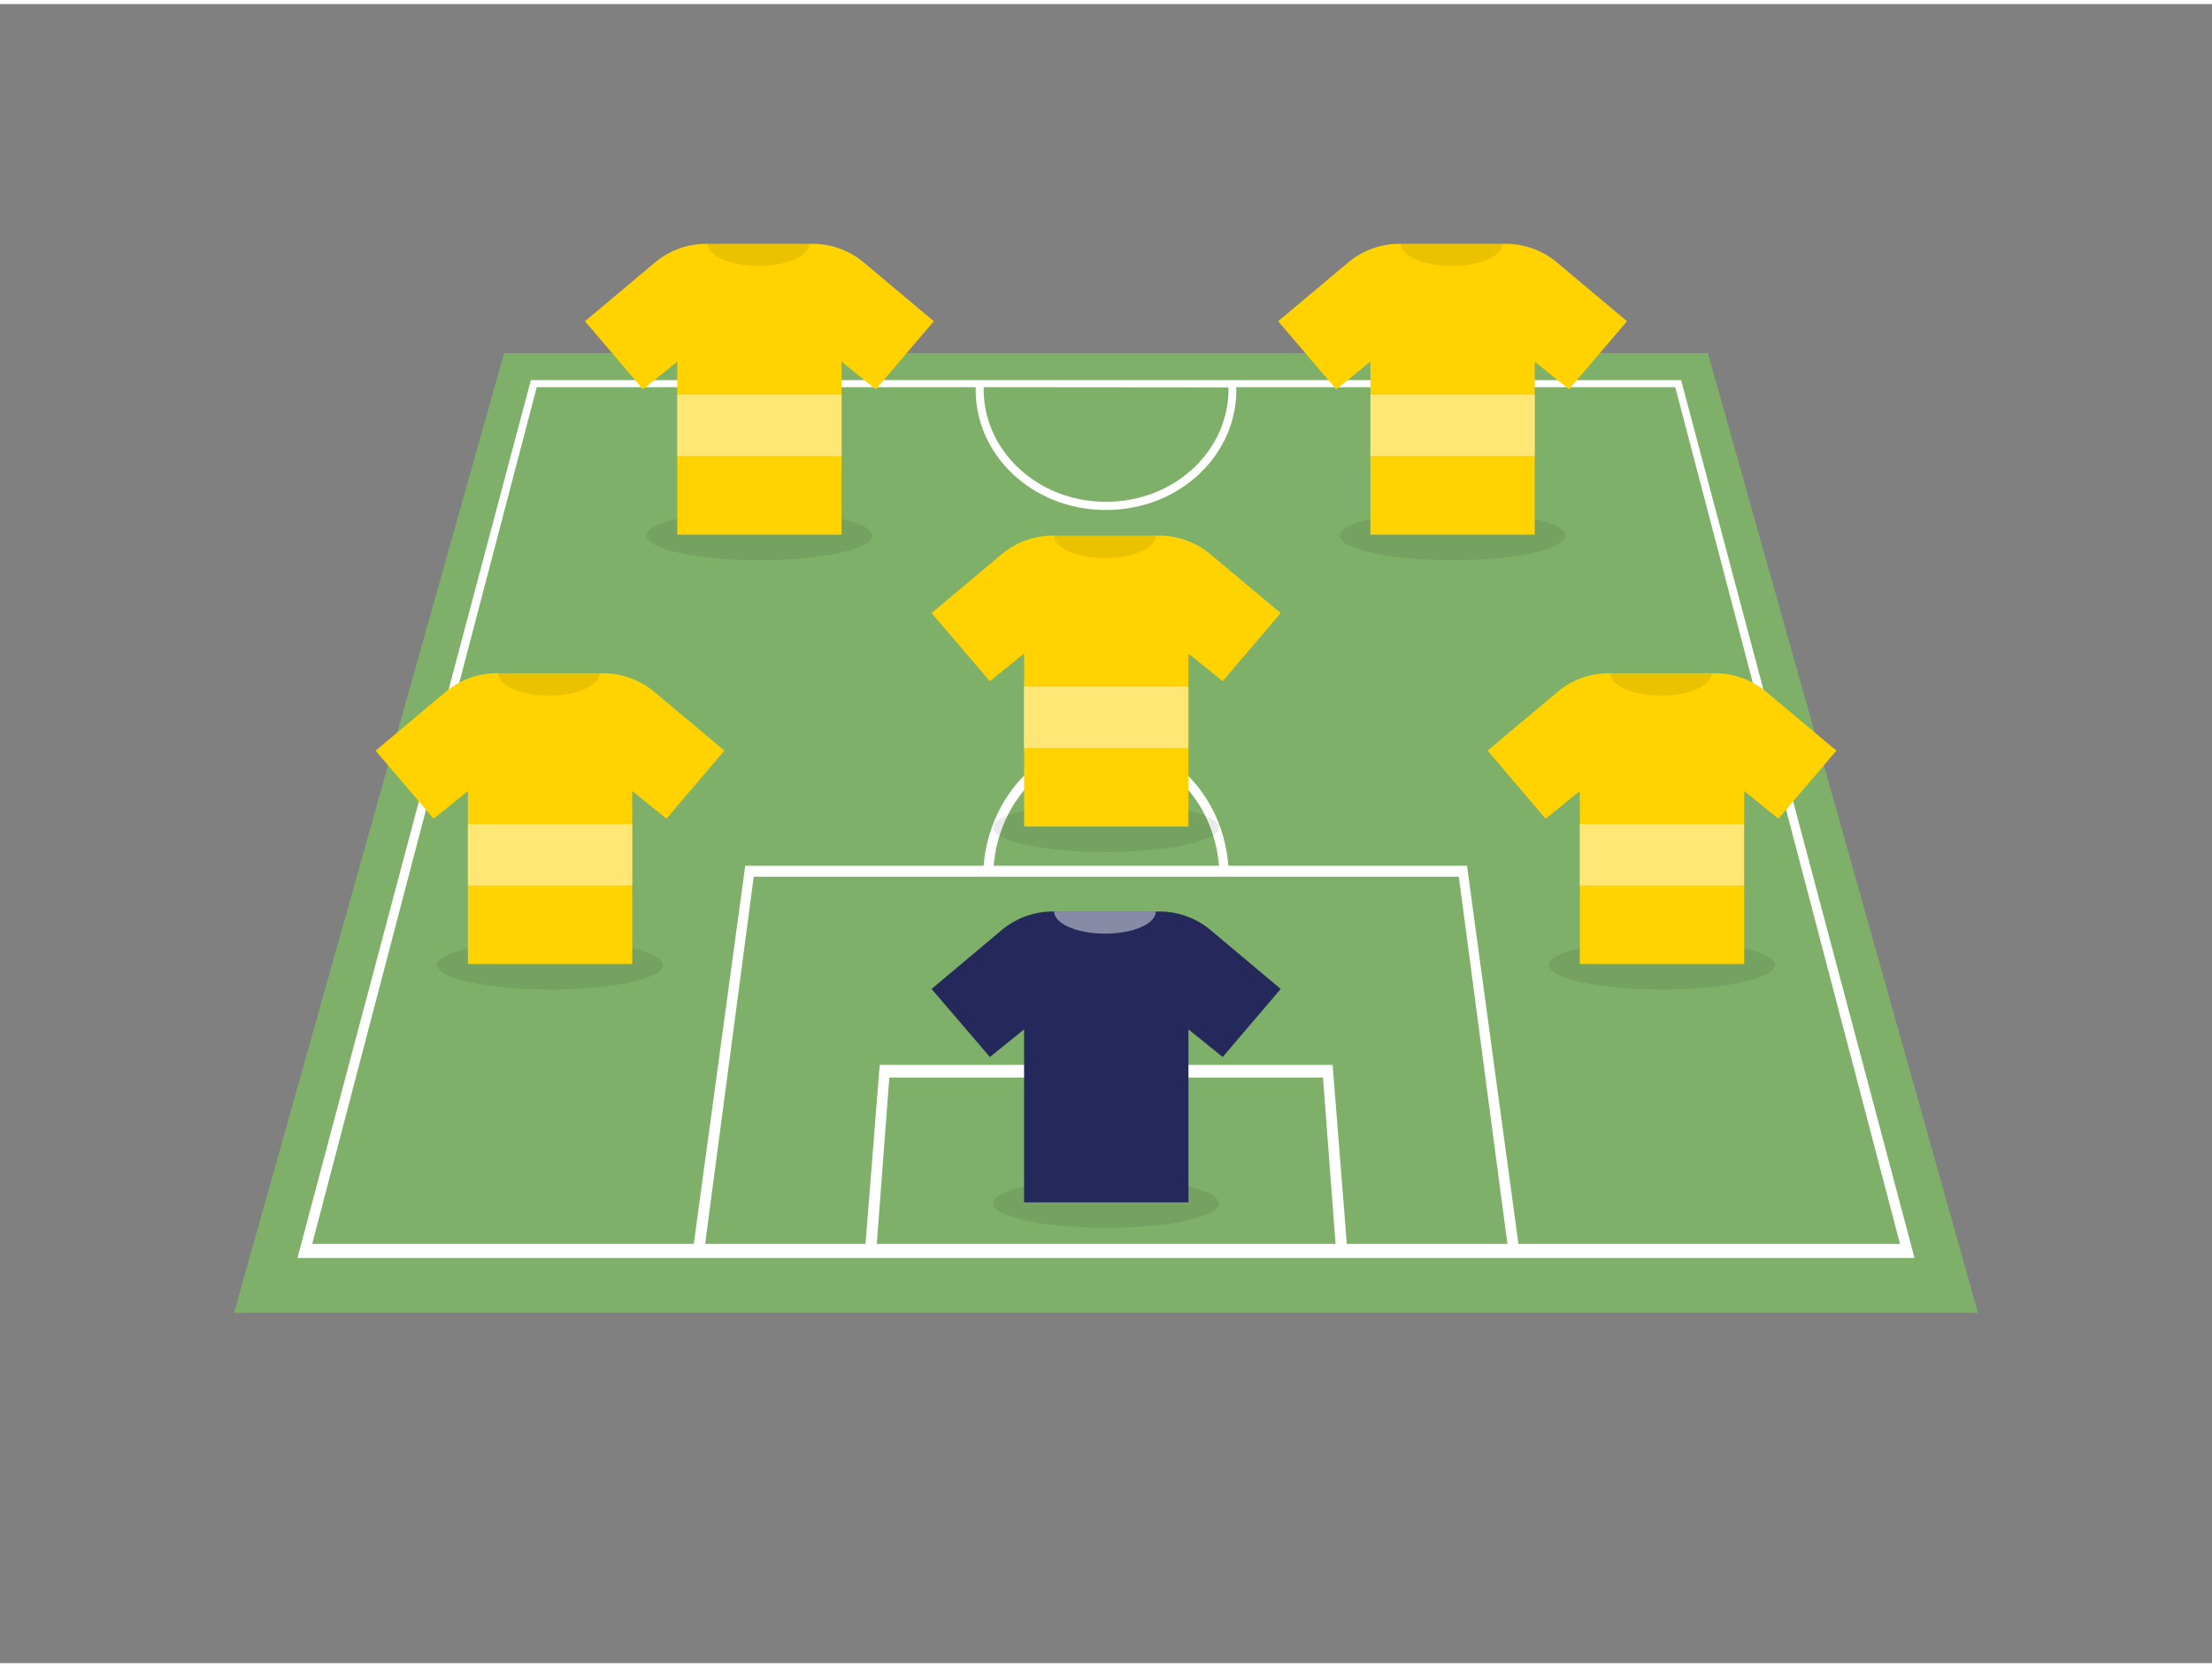 <svg id="Layer_1" data-name="Layer 1" xmlns="http://www.w3.org/2000/svg" viewBox="0 0 400 300" width="406" height="306" class="illustration styles_illustrationTablet__1DWOa"><rect x="0" y="0" width="400" height="300" fill="#808080" stroke="none"/><title>_</title><polygon points="308.84 63.1 91.16 63.1 42.32 236.65 357.68 236.65 308.84 63.1" fill="#7FB069"></polygon><path d="M96,68,53.79,226.74H346.21L304,68Zm126.15,1.31C222.36,80.51,212.6,90,200,90s-22.36-9.5-22.12-20.73Zm-63.6,154.88,2.27-30.08h78.42l2.27,30.08Zm85,0-2.57-32.36H159.08l-2.57,32.36h-29l8.79-66.4h127.5l8.79,66.4Zm-63.87-68.37c1-11.85,9.91-20.92,20.38-20.92s19.41,9.07,20.38,20.92Zm163.9,68.37h-69l-9.3-68.37H222.13c-1-12.88-10.78-22.71-22.13-22.71s-21.08,9.83-22.13,22.71H134.76l-9.3,68.37h-69L97.06,69.28h79.38c-.32,12,10.08,22.2,23.56,22.2s23.88-10.2,23.56-22.2h79.38Z" fill="#fff"></path><ellipse cx="137.33" cy="96.12" rx="20.42" ry="4.45" opacity="0.08"></ellipse><path d="M146.93,43.35H127.72a14.4,14.4,0,0,0-9.28,3.38L105.78,57.35l10.5,12.31,6.19-5V95.94h29.71V64.66l6.19,5,10.5-12.31L156.21,46.73A14.4,14.4,0,0,0,146.93,43.35Z" fill="#ffd200"></path><path d="M146.33,43.35c0,2.23-4.11,4-9.18,4s-9.19-1.82-9.19-4" opacity="0.08"></path><rect x="122.47" y="70.63" width="29.72" height="11.1" fill="#fff" opacity="0.46"></rect><ellipse cx="262.67" cy="96.12" rx="20.42" ry="4.45" opacity="0.08"></ellipse><path d="M272.28,43.35H253.07a14.4,14.4,0,0,0-9.28,3.38L231.13,57.35l10.5,12.31,6.19-5V95.94h29.71V64.66l6.19,5,10.5-12.31L281.56,46.73A14.4,14.4,0,0,0,272.28,43.35Z" fill="#ffd200"></path><path d="M271.68,43.35c0,2.23-4.11,4-9.19,4s-9.18-1.82-9.18-4" opacity="0.08"></path><rect x="247.82" y="70.63" width="29.72" height="11.1" fill="#fff" opacity="0.46"></rect><ellipse cx="200" cy="148.9" rx="20.42" ry="4.45" opacity="0.08"></ellipse><path d="M209.6,96.12H190.4a14.46,14.46,0,0,0-9.29,3.38l-12.65,10.62L179,122.44l6.19-5v31.28h29.72V117.44l6.19,5,10.49-12.32L218.89,99.5A14.46,14.46,0,0,0,209.6,96.12Z" fill="#ffd200"></path><path d="M209,96.12c0,2.24-4.12,4.06-9.19,4.06s-9.19-1.82-9.19-4.06" opacity="0.08"></path><rect x="185.14" y="123.41" width="29.72" height="11.1" fill="#fff" opacity="0.46"></rect><ellipse cx="200" cy="216.86" rx="20.42" ry="4.45" opacity="0.08"></ellipse><path d="M209.6,164.09H190.4a14.41,14.41,0,0,0-9.29,3.38l-12.65,10.62L179,190.4l6.19-5v31.28h29.72V185.4l6.19,5,10.49-12.31-12.65-10.62A14.41,14.41,0,0,0,209.6,164.09Z" fill="#24285b"></path><path d="M209,164.09c0,2.24-4.12,4-9.19,4s-9.19-1.81-9.19-4" fill="#fff" opacity="0.46"></path><ellipse cx="300.53" cy="173.77" rx="20.42" ry="4.45" opacity="0.08"></ellipse><path d="M310.13,121h-19.2a14.46,14.46,0,0,0-9.28,3.38L269,135l10.5,12.31,6.18-5v31.28h29.72V142.3l6.19,5L332.08,135l-12.66-10.62A14.46,14.46,0,0,0,310.13,121Z" fill="#ffd200"></path><path d="M309.54,121c0,2.24-4.11,4.05-9.19,4.05s-9.18-1.81-9.18-4.05" opacity="0.08"></path><rect x="285.67" y="148.28" width="29.72" height="11.1" fill="#fff" opacity="0.46"></rect><ellipse cx="99.47" cy="173.77" rx="20.42" ry="4.45" opacity="0.08"></ellipse><path d="M109.07,121H89.87a14.46,14.46,0,0,0-9.29,3.38L67.92,135l10.5,12.31,6.19-5v31.28h29.72V142.3l6.18,5L131,135l-12.66-10.62A14.46,14.46,0,0,0,109.07,121Z" fill="#ffd200"></path><path d="M108.47,121c0,2.24-4.11,4.05-9.18,4.05S90.1,123.23,90.1,121" opacity="0.08"></path><rect x="84.61" y="148.28" width="29.72" height="11.1" fill="#fff" opacity="0.46"></rect></svg>
